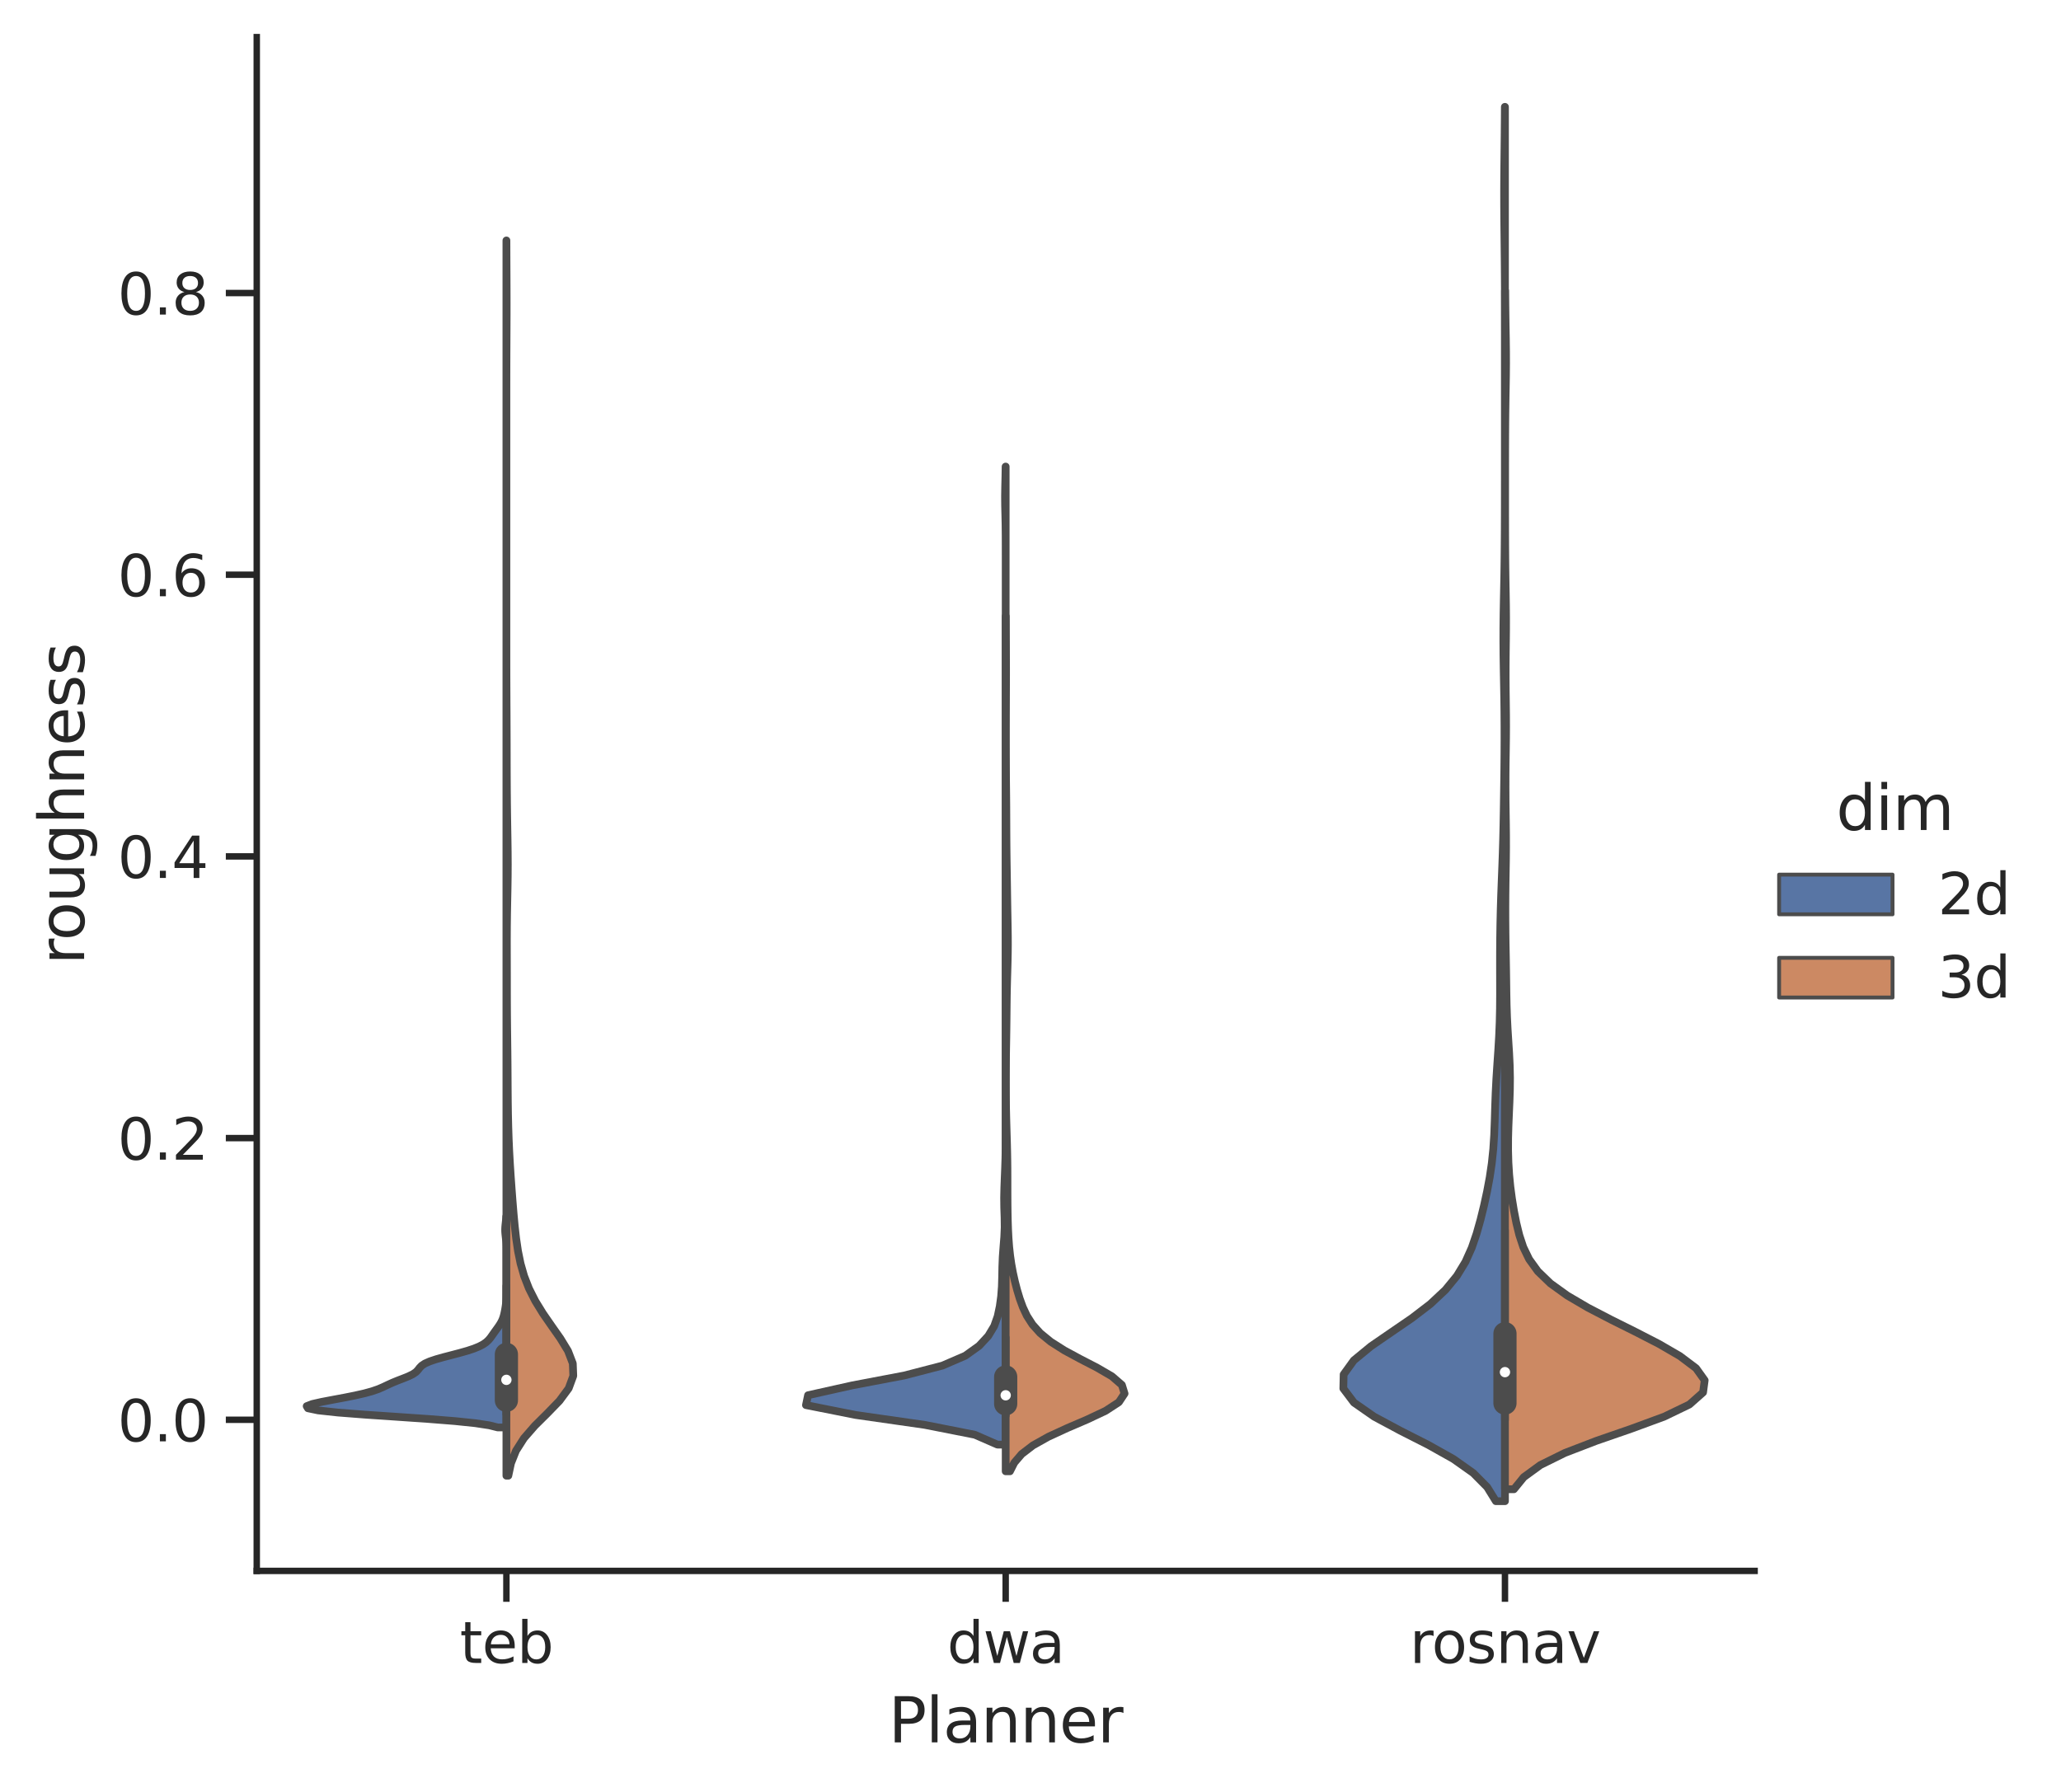<?xml version="1.0" encoding="utf-8" standalone="no"?>
<!DOCTYPE svg PUBLIC "-//W3C//DTD SVG 1.1//EN"
  "http://www.w3.org/Graphics/SVG/1.1/DTD/svg11.dtd">
<svg xmlns:xlink="http://www.w3.org/1999/xlink" width="399.81pt" height="347.74pt" viewBox="0 0 399.81 347.74" xmlns="http://www.w3.org/2000/svg" version="1.1">
 <defs>
  <style type="text/css">*{stroke-linejoin: round; stroke-linecap: butt}</style>
 </defs>
 <g id="figure_1">
  <g id="patch_1">
   <path d="M -0 347.74 
L 399.81 347.74 
L 399.81 0 
L -0 0 
z
" style="fill: #ffffff"/>
  </g>
  <g id="axes_1">
   <g id="patch_2">
    <path d="M 49.807 304.78 
L 340.374 304.78 
L 340.374 7.2 
L 49.807 7.2 
z
" style="fill: #ffffff"/>
   </g>
   <g id="matplotlib.axis_1">
    <g id="xtick_1">
     <g id="line2d_1">
      <defs>
       <path id="m02bd6a110f" d="M 0 0 
L 0 6 
" style="stroke: #262626; stroke-width: 1.25"/>
      </defs>
      <g>
       <use xlink:href="#m02bd6a110f" x="98.235" y="304.78" style="fill: #262626; stroke: #262626; stroke-width: 1.25"/>
      </g>
     </g>
     <g id="text_1">
      <!-- teb -->
      <g style="fill: #262626" transform="translate(89.203 322.638)scale(0.11 -0.11)">
       <defs>
        <path id="DejaVuSans-74" d="M 1172 4494 
L 1172 3500 
L 2356 3500 
L 2356 3053 
L 1172 3053 
L 1172 1153 
Q 1172 725 1289 603 
Q 1406 481 1766 481 
L 2356 481 
L 2356 0 
L 1766 0 
Q 1100 0 847 248 
Q 594 497 594 1153 
L 594 3053 
L 172 3053 
L 172 3500 
L 594 3500 
L 594 4494 
L 1172 4494 
z
" transform="scale(0.016)"/>
        <path id="DejaVuSans-65" d="M 3597 1894 
L 3597 1613 
L 953 1613 
Q 991 1019 1311 708 
Q 1631 397 2203 397 
Q 2534 397 2845 478 
Q 3156 559 3463 722 
L 3463 178 
Q 3153 47 2828 -22 
Q 2503 -91 2169 -91 
Q 1331 -91 842 396 
Q 353 884 353 1716 
Q 353 2575 817 3079 
Q 1281 3584 2069 3584 
Q 2775 3584 3186 3129 
Q 3597 2675 3597 1894 
z
M 3022 2063 
Q 3016 2534 2758 2815 
Q 2500 3097 2075 3097 
Q 1594 3097 1305 2825 
Q 1016 2553 972 2059 
L 3022 2063 
z
" transform="scale(0.016)"/>
        <path id="DejaVuSans-62" d="M 3116 1747 
Q 3116 2381 2855 2742 
Q 2594 3103 2138 3103 
Q 1681 3103 1420 2742 
Q 1159 2381 1159 1747 
Q 1159 1113 1420 752 
Q 1681 391 2138 391 
Q 2594 391 2855 752 
Q 3116 1113 3116 1747 
z
M 1159 2969 
Q 1341 3281 1617 3432 
Q 1894 3584 2278 3584 
Q 2916 3584 3314 3078 
Q 3713 2572 3713 1747 
Q 3713 922 3314 415 
Q 2916 -91 2278 -91 
Q 1894 -91 1617 61 
Q 1341 213 1159 525 
L 1159 0 
L 581 0 
L 581 4863 
L 1159 4863 
L 1159 2969 
z
" transform="scale(0.016)"/>
       </defs>
       <use xlink:href="#DejaVuSans-74"/>
       <use xlink:href="#DejaVuSans-65" x="39.209"/>
       <use xlink:href="#DejaVuSans-62" x="100.732"/>
      </g>
     </g>
    </g>
    <g id="xtick_2">
     <g id="line2d_2">
      <g>
       <use xlink:href="#m02bd6a110f" x="195.091" y="304.78" style="fill: #262626; stroke: #262626; stroke-width: 1.25"/>
      </g>
     </g>
     <g id="text_2">
      <!-- dwa -->
      <g style="fill: #262626" transform="translate(183.731 322.638)scale(0.11 -0.11)">
       <defs>
        <path id="DejaVuSans-64" d="M 2906 2969 
L 2906 4863 
L 3481 4863 
L 3481 0 
L 2906 0 
L 2906 525 
Q 2725 213 2448 61 
Q 2172 -91 1784 -91 
Q 1150 -91 751 415 
Q 353 922 353 1747 
Q 353 2572 751 3078 
Q 1150 3584 1784 3584 
Q 2172 3584 2448 3432 
Q 2725 3281 2906 2969 
z
M 947 1747 
Q 947 1113 1208 752 
Q 1469 391 1925 391 
Q 2381 391 2643 752 
Q 2906 1113 2906 1747 
Q 2906 2381 2643 2742 
Q 2381 3103 1925 3103 
Q 1469 3103 1208 2742 
Q 947 2381 947 1747 
z
" transform="scale(0.016)"/>
        <path id="DejaVuSans-77" d="M 269 3500 
L 844 3500 
L 1563 769 
L 2278 3500 
L 2956 3500 
L 3675 769 
L 4391 3500 
L 4966 3500 
L 4050 0 
L 3372 0 
L 2619 2869 
L 1863 0 
L 1184 0 
L 269 3500 
z
" transform="scale(0.016)"/>
        <path id="DejaVuSans-61" d="M 2194 1759 
Q 1497 1759 1228 1600 
Q 959 1441 959 1056 
Q 959 750 1161 570 
Q 1363 391 1709 391 
Q 2188 391 2477 730 
Q 2766 1069 2766 1631 
L 2766 1759 
L 2194 1759 
z
M 3341 1997 
L 3341 0 
L 2766 0 
L 2766 531 
Q 2569 213 2275 61 
Q 1981 -91 1556 -91 
Q 1019 -91 701 211 
Q 384 513 384 1019 
Q 384 1609 779 1909 
Q 1175 2209 1959 2209 
L 2766 2209 
L 2766 2266 
Q 2766 2663 2505 2880 
Q 2244 3097 1772 3097 
Q 1472 3097 1187 3025 
Q 903 2953 641 2809 
L 641 3341 
Q 956 3463 1253 3523 
Q 1550 3584 1831 3584 
Q 2591 3584 2966 3190 
Q 3341 2797 3341 1997 
z
" transform="scale(0.016)"/>
       </defs>
       <use xlink:href="#DejaVuSans-64"/>
       <use xlink:href="#DejaVuSans-77" x="63.477"/>
       <use xlink:href="#DejaVuSans-61" x="145.264"/>
      </g>
     </g>
    </g>
    <g id="xtick_3">
     <g id="line2d_3">
      <g>
       <use xlink:href="#m02bd6a110f" x="291.946" y="304.78" style="fill: #262626; stroke: #262626; stroke-width: 1.25"/>
      </g>
     </g>
     <g id="text_3">
      <!-- rosnav -->
      <g style="fill: #262626" transform="translate(273.467 322.638)scale(0.11 -0.11)">
       <defs>
        <path id="DejaVuSans-72" d="M 2631 2963 
Q 2534 3019 2420 3045 
Q 2306 3072 2169 3072 
Q 1681 3072 1420 2755 
Q 1159 2438 1159 1844 
L 1159 0 
L 581 0 
L 581 3500 
L 1159 3500 
L 1159 2956 
Q 1341 3275 1631 3429 
Q 1922 3584 2338 3584 
Q 2397 3584 2469 3576 
Q 2541 3569 2628 3553 
L 2631 2963 
z
" transform="scale(0.016)"/>
        <path id="DejaVuSans-6f" d="M 1959 3097 
Q 1497 3097 1228 2736 
Q 959 2375 959 1747 
Q 959 1119 1226 758 
Q 1494 397 1959 397 
Q 2419 397 2687 759 
Q 2956 1122 2956 1747 
Q 2956 2369 2687 2733 
Q 2419 3097 1959 3097 
z
M 1959 3584 
Q 2709 3584 3137 3096 
Q 3566 2609 3566 1747 
Q 3566 888 3137 398 
Q 2709 -91 1959 -91 
Q 1206 -91 779 398 
Q 353 888 353 1747 
Q 353 2609 779 3096 
Q 1206 3584 1959 3584 
z
" transform="scale(0.016)"/>
        <path id="DejaVuSans-73" d="M 2834 3397 
L 2834 2853 
Q 2591 2978 2328 3040 
Q 2066 3103 1784 3103 
Q 1356 3103 1142 2972 
Q 928 2841 928 2578 
Q 928 2378 1081 2264 
Q 1234 2150 1697 2047 
L 1894 2003 
Q 2506 1872 2764 1633 
Q 3022 1394 3022 966 
Q 3022 478 2636 193 
Q 2250 -91 1575 -91 
Q 1294 -91 989 -36 
Q 684 19 347 128 
L 347 722 
Q 666 556 975 473 
Q 1284 391 1588 391 
Q 1994 391 2212 530 
Q 2431 669 2431 922 
Q 2431 1156 2273 1281 
Q 2116 1406 1581 1522 
L 1381 1569 
Q 847 1681 609 1914 
Q 372 2147 372 2553 
Q 372 3047 722 3315 
Q 1072 3584 1716 3584 
Q 2034 3584 2315 3537 
Q 2597 3491 2834 3397 
z
" transform="scale(0.016)"/>
        <path id="DejaVuSans-6e" d="M 3513 2113 
L 3513 0 
L 2938 0 
L 2938 2094 
Q 2938 2591 2744 2837 
Q 2550 3084 2163 3084 
Q 1697 3084 1428 2787 
Q 1159 2491 1159 1978 
L 1159 0 
L 581 0 
L 581 3500 
L 1159 3500 
L 1159 2956 
Q 1366 3272 1645 3428 
Q 1925 3584 2291 3584 
Q 2894 3584 3203 3211 
Q 3513 2838 3513 2113 
z
" transform="scale(0.016)"/>
        <path id="DejaVuSans-76" d="M 191 3500 
L 800 3500 
L 1894 563 
L 2988 3500 
L 3597 3500 
L 2284 0 
L 1503 0 
L 191 3500 
z
" transform="scale(0.016)"/>
       </defs>
       <use xlink:href="#DejaVuSans-72"/>
       <use xlink:href="#DejaVuSans-6f" x="38.863"/>
       <use xlink:href="#DejaVuSans-73" x="100.045"/>
       <use xlink:href="#DejaVuSans-6e" x="152.145"/>
       <use xlink:href="#DejaVuSans-61" x="215.523"/>
       <use xlink:href="#DejaVuSans-76" x="276.803"/>
      </g>
     </g>
    </g>
    <g id="text_4">
     <!-- Planner -->
     <g style="fill: #262626" transform="translate(172.366 338.044)scale(0.12 -0.12)">
      <defs>
       <path id="DejaVuSans-50" d="M 1259 4147 
L 1259 2394 
L 2053 2394 
Q 2494 2394 2734 2622 
Q 2975 2850 2975 3272 
Q 2975 3691 2734 3919 
Q 2494 4147 2053 4147 
L 1259 4147 
z
M 628 4666 
L 2053 4666 
Q 2838 4666 3239 4311 
Q 3641 3956 3641 3272 
Q 3641 2581 3239 2228 
Q 2838 1875 2053 1875 
L 1259 1875 
L 1259 0 
L 628 0 
L 628 4666 
z
" transform="scale(0.016)"/>
       <path id="DejaVuSans-6c" d="M 603 4863 
L 1178 4863 
L 1178 0 
L 603 0 
L 603 4863 
z
" transform="scale(0.016)"/>
      </defs>
      <use xlink:href="#DejaVuSans-50"/>
      <use xlink:href="#DejaVuSans-6c" x="60.303"/>
      <use xlink:href="#DejaVuSans-61" x="88.086"/>
      <use xlink:href="#DejaVuSans-6e" x="149.365"/>
      <use xlink:href="#DejaVuSans-6e" x="212.744"/>
      <use xlink:href="#DejaVuSans-65" x="276.123"/>
      <use xlink:href="#DejaVuSans-72" x="337.646"/>
     </g>
    </g>
   </g>
   <g id="matplotlib.axis_2">
    <g id="ytick_1">
     <g id="line2d_4">
      <defs>
       <path id="m6c1c19ebf0" d="M 0 0 
L -6 0 
" style="stroke: #262626; stroke-width: 1.25"/>
      </defs>
      <g>
       <use xlink:href="#m6c1c19ebf0" x="49.807" y="275.462" style="fill: #262626; stroke: #262626; stroke-width: 1.25"/>
      </g>
     </g>
     <g id="text_5">
      <!-- 0.0 -->
      <g style="fill: #262626" transform="translate(22.814 279.641)scale(0.11 -0.11)">
       <defs>
        <path id="DejaVuSans-30" d="M 2034 4250 
Q 1547 4250 1301 3770 
Q 1056 3291 1056 2328 
Q 1056 1369 1301 889 
Q 1547 409 2034 409 
Q 2525 409 2770 889 
Q 3016 1369 3016 2328 
Q 3016 3291 2770 3770 
Q 2525 4250 2034 4250 
z
M 2034 4750 
Q 2819 4750 3233 4129 
Q 3647 3509 3647 2328 
Q 3647 1150 3233 529 
Q 2819 -91 2034 -91 
Q 1250 -91 836 529 
Q 422 1150 422 2328 
Q 422 3509 836 4129 
Q 1250 4750 2034 4750 
z
" transform="scale(0.016)"/>
        <path id="DejaVuSans-2e" d="M 684 794 
L 1344 794 
L 1344 0 
L 684 0 
L 684 794 
z
" transform="scale(0.016)"/>
       </defs>
       <use xlink:href="#DejaVuSans-30"/>
       <use xlink:href="#DejaVuSans-2e" x="63.623"/>
       <use xlink:href="#DejaVuSans-30" x="95.41"/>
      </g>
     </g>
    </g>
    <g id="ytick_2">
     <g id="line2d_5">
      <g>
       <use xlink:href="#m6c1c19ebf0" x="49.807" y="220.809" style="fill: #262626; stroke: #262626; stroke-width: 1.25"/>
      </g>
     </g>
     <g id="text_6">
      <!-- 0.2 -->
      <g style="fill: #262626" transform="translate(22.814 224.988)scale(0.11 -0.11)">
       <defs>
        <path id="DejaVuSans-32" d="M 1228 531 
L 3431 531 
L 3431 0 
L 469 0 
L 469 531 
Q 828 903 1448 1529 
Q 2069 2156 2228 2338 
Q 2531 2678 2651 2914 
Q 2772 3150 2772 3378 
Q 2772 3750 2511 3984 
Q 2250 4219 1831 4219 
Q 1534 4219 1204 4116 
Q 875 4013 500 3803 
L 500 4441 
Q 881 4594 1212 4672 
Q 1544 4750 1819 4750 
Q 2544 4750 2975 4387 
Q 3406 4025 3406 3419 
Q 3406 3131 3298 2873 
Q 3191 2616 2906 2266 
Q 2828 2175 2409 1742 
Q 1991 1309 1228 531 
z
" transform="scale(0.016)"/>
       </defs>
       <use xlink:href="#DejaVuSans-30"/>
       <use xlink:href="#DejaVuSans-2e" x="63.623"/>
       <use xlink:href="#DejaVuSans-32" x="95.41"/>
      </g>
     </g>
    </g>
    <g id="ytick_3">
     <g id="line2d_6">
      <g>
       <use xlink:href="#m6c1c19ebf0" x="49.807" y="166.157" style="fill: #262626; stroke: #262626; stroke-width: 1.25"/>
      </g>
     </g>
     <g id="text_7">
      <!-- 0.4 -->
      <g style="fill: #262626" transform="translate(22.814 170.336)scale(0.11 -0.11)">
       <defs>
        <path id="DejaVuSans-34" d="M 2419 4116 
L 825 1625 
L 2419 1625 
L 2419 4116 
z
M 2253 4666 
L 3047 4666 
L 3047 1625 
L 3713 1625 
L 3713 1100 
L 3047 1100 
L 3047 0 
L 2419 0 
L 2419 1100 
L 313 1100 
L 313 1709 
L 2253 4666 
z
" transform="scale(0.016)"/>
       </defs>
       <use xlink:href="#DejaVuSans-30"/>
       <use xlink:href="#DejaVuSans-2e" x="63.623"/>
       <use xlink:href="#DejaVuSans-34" x="95.41"/>
      </g>
     </g>
    </g>
    <g id="ytick_4">
     <g id="line2d_7">
      <g>
       <use xlink:href="#m6c1c19ebf0" x="49.807" y="111.504" style="fill: #262626; stroke: #262626; stroke-width: 1.25"/>
      </g>
     </g>
     <g id="text_8">
      <!-- 0.6 -->
      <g style="fill: #262626" transform="translate(22.814 115.683)scale(0.11 -0.11)">
       <defs>
        <path id="DejaVuSans-36" d="M 2113 2584 
Q 1688 2584 1439 2293 
Q 1191 2003 1191 1497 
Q 1191 994 1439 701 
Q 1688 409 2113 409 
Q 2538 409 2786 701 
Q 3034 994 3034 1497 
Q 3034 2003 2786 2293 
Q 2538 2584 2113 2584 
z
M 3366 4563 
L 3366 3988 
Q 3128 4100 2886 4159 
Q 2644 4219 2406 4219 
Q 1781 4219 1451 3797 
Q 1122 3375 1075 2522 
Q 1259 2794 1537 2939 
Q 1816 3084 2150 3084 
Q 2853 3084 3261 2657 
Q 3669 2231 3669 1497 
Q 3669 778 3244 343 
Q 2819 -91 2113 -91 
Q 1303 -91 875 529 
Q 447 1150 447 2328 
Q 447 3434 972 4092 
Q 1497 4750 2381 4750 
Q 2619 4750 2861 4703 
Q 3103 4656 3366 4563 
z
" transform="scale(0.016)"/>
       </defs>
       <use xlink:href="#DejaVuSans-30"/>
       <use xlink:href="#DejaVuSans-2e" x="63.623"/>
       <use xlink:href="#DejaVuSans-36" x="95.41"/>
      </g>
     </g>
    </g>
    <g id="ytick_5">
     <g id="line2d_8">
      <g>
       <use xlink:href="#m6c1c19ebf0" x="49.807" y="56.852" style="fill: #262626; stroke: #262626; stroke-width: 1.25"/>
      </g>
     </g>
     <g id="text_9">
      <!-- 0.8 -->
      <g style="fill: #262626" transform="translate(22.814 61.031)scale(0.11 -0.11)">
       <defs>
        <path id="DejaVuSans-38" d="M 2034 2216 
Q 1584 2216 1326 1975 
Q 1069 1734 1069 1313 
Q 1069 891 1326 650 
Q 1584 409 2034 409 
Q 2484 409 2743 651 
Q 3003 894 3003 1313 
Q 3003 1734 2745 1975 
Q 2488 2216 2034 2216 
z
M 1403 2484 
Q 997 2584 770 2862 
Q 544 3141 544 3541 
Q 544 4100 942 4425 
Q 1341 4750 2034 4750 
Q 2731 4750 3128 4425 
Q 3525 4100 3525 3541 
Q 3525 3141 3298 2862 
Q 3072 2584 2669 2484 
Q 3125 2378 3379 2068 
Q 3634 1759 3634 1313 
Q 3634 634 3220 271 
Q 2806 -91 2034 -91 
Q 1263 -91 848 271 
Q 434 634 434 1313 
Q 434 1759 690 2068 
Q 947 2378 1403 2484 
z
M 1172 3481 
Q 1172 3119 1398 2916 
Q 1625 2713 2034 2713 
Q 2441 2713 2670 2916 
Q 2900 3119 2900 3481 
Q 2900 3844 2670 4047 
Q 2441 4250 2034 4250 
Q 1625 4250 1398 4047 
Q 1172 3844 1172 3481 
z
" transform="scale(0.016)"/>
       </defs>
       <use xlink:href="#DejaVuSans-30"/>
       <use xlink:href="#DejaVuSans-2e" x="63.623"/>
       <use xlink:href="#DejaVuSans-38" x="95.41"/>
      </g>
     </g>
    </g>
    <g id="text_10">
     <!-- roughness -->
     <g style="fill: #262626" transform="translate(16.318 187.153)rotate(-90)scale(0.12 -0.12)">
      <defs>
       <path id="DejaVuSans-75" d="M 544 1381 
L 544 3500 
L 1119 3500 
L 1119 1403 
Q 1119 906 1312 657 
Q 1506 409 1894 409 
Q 2359 409 2629 706 
Q 2900 1003 2900 1516 
L 2900 3500 
L 3475 3500 
L 3475 0 
L 2900 0 
L 2900 538 
Q 2691 219 2414 64 
Q 2138 -91 1772 -91 
Q 1169 -91 856 284 
Q 544 659 544 1381 
z
M 1991 3584 
L 1991 3584 
z
" transform="scale(0.016)"/>
       <path id="DejaVuSans-67" d="M 2906 1791 
Q 2906 2416 2648 2759 
Q 2391 3103 1925 3103 
Q 1463 3103 1205 2759 
Q 947 2416 947 1791 
Q 947 1169 1205 825 
Q 1463 481 1925 481 
Q 2391 481 2648 825 
Q 2906 1169 2906 1791 
z
M 3481 434 
Q 3481 -459 3084 -895 
Q 2688 -1331 1869 -1331 
Q 1566 -1331 1297 -1286 
Q 1028 -1241 775 -1147 
L 775 -588 
Q 1028 -725 1275 -790 
Q 1522 -856 1778 -856 
Q 2344 -856 2625 -561 
Q 2906 -266 2906 331 
L 2906 616 
Q 2728 306 2450 153 
Q 2172 0 1784 0 
Q 1141 0 747 490 
Q 353 981 353 1791 
Q 353 2603 747 3093 
Q 1141 3584 1784 3584 
Q 2172 3584 2450 3431 
Q 2728 3278 2906 2969 
L 2906 3500 
L 3481 3500 
L 3481 434 
z
" transform="scale(0.016)"/>
       <path id="DejaVuSans-68" d="M 3513 2113 
L 3513 0 
L 2938 0 
L 2938 2094 
Q 2938 2591 2744 2837 
Q 2550 3084 2163 3084 
Q 1697 3084 1428 2787 
Q 1159 2491 1159 1978 
L 1159 0 
L 581 0 
L 581 4863 
L 1159 4863 
L 1159 2956 
Q 1366 3272 1645 3428 
Q 1925 3584 2291 3584 
Q 2894 3584 3203 3211 
Q 3513 2838 3513 2113 
z
" transform="scale(0.016)"/>
      </defs>
      <use xlink:href="#DejaVuSans-72"/>
      <use xlink:href="#DejaVuSans-6f" x="38.863"/>
      <use xlink:href="#DejaVuSans-75" x="100.045"/>
      <use xlink:href="#DejaVuSans-67" x="163.424"/>
      <use xlink:href="#DejaVuSans-68" x="226.9"/>
      <use xlink:href="#DejaVuSans-6e" x="290.279"/>
      <use xlink:href="#DejaVuSans-65" x="353.658"/>
      <use xlink:href="#DejaVuSans-73" x="415.182"/>
      <use xlink:href="#DejaVuSans-73" x="467.281"/>
     </g>
    </g>
   </g>
   <g id="patch_3">
    <path d="M 98.235 275.462 
L 98.235 275.462 
L 98.235 275.462 
L 98.235 275.462 
z
" clip-path="url(#p796b20736b)" style="fill: #5875a4; stroke: #4c4c4c; stroke-width: 0.75; stroke-linejoin: miter"/>
   </g>
   <g id="PolyCollection_1">
    <defs>
     <path id="m84fe6c33bb" d="M 98.235 -70.794 
L 96.571 -70.794 
L 94.914 -71.207 
L 92.194 -71.621 
L 88.204 -72.034 
L 82.991 -72.447 
L 76.961 -72.861 
L 70.849 -73.274 
L 65.526 -73.687 
L 61.712 -74.101 
L 59.738 -74.514 
L 59.493 -74.928 
L 60.551 -75.341 
L 62.389 -75.754 
L 64.566 -76.168 
L 66.784 -76.581 
L 68.861 -76.994 
L 70.684 -77.408 
L 72.19 -77.821 
L 73.383 -78.234 
L 74.345 -78.648 
L 75.214 -79.061 
L 76.122 -79.475 
L 77.133 -79.888 
L 78.21 -80.301 
L 79.237 -80.715 
L 80.087 -81.128 
L 80.692 -81.541 
L 81.089 -81.955 
L 81.404 -82.368 
L 81.803 -82.781 
L 82.427 -83.195 
L 83.356 -83.608 
L 84.588 -84.022 
L 86.054 -84.435 
L 87.64 -84.848 
L 89.217 -85.262 
L 90.671 -85.675 
L 91.923 -86.088 
L 92.94 -86.502 
L 93.728 -86.915 
L 94.321 -87.328 
L 94.767 -87.742 
L 95.117 -88.155 
L 95.418 -88.569 
L 95.706 -88.982 
L 95.999 -89.395 
L 96.3 -89.809 
L 96.598 -90.222 
L 96.88 -90.635 
L 97.135 -91.049 
L 97.353 -91.462 
L 97.531 -91.875 
L 97.671 -92.289 
L 97.783 -92.702 
L 97.875 -93.116 
L 97.956 -93.529 
L 98.029 -93.942 
L 98.093 -94.356 
L 98.144 -94.769 
L 98.182 -95.182 
L 98.207 -95.596 
L 98.221 -96.009 
L 98.229 -96.422 
L 98.233 -96.836 
L 98.234 -97.249 
L 98.235 -97.663 
L 98.235 -98.076 
L 98.235 -98.489 
L 98.235 -98.903 
L 98.235 -99.316 
L 98.235 -99.729 
L 98.235 -100.143 
L 98.235 -100.556 
L 98.235 -100.969 
L 98.235 -101.383 
L 98.235 -101.796 
L 98.235 -102.21 
L 98.235 -102.623 
L 98.235 -103.036 
L 98.235 -103.45 
L 98.235 -103.863 
L 98.235 -104.276 
L 98.234 -104.69 
L 98.233 -105.103 
L 98.23 -105.516 
L 98.224 -105.93 
L 98.212 -106.343 
L 98.191 -106.757 
L 98.159 -107.17 
L 98.117 -107.583 
L 98.07 -107.997 
L 98.027 -108.41 
L 97.998 -108.823 
L 97.992 -109.237 
L 98.01 -109.65 
L 98.047 -110.063 
L 98.093 -110.477 
L 98.138 -110.89 
L 98.175 -111.304 
L 98.202 -111.717 
L 98.235 -111.717 
L 98.235 -111.717 
L 98.235 -111.304 
L 98.235 -110.89 
L 98.235 -110.477 
L 98.235 -110.063 
L 98.235 -109.65 
L 98.235 -109.237 
L 98.235 -108.823 
L 98.235 -108.41 
L 98.235 -107.997 
L 98.235 -107.583 
L 98.235 -107.17 
L 98.235 -106.757 
L 98.235 -106.343 
L 98.235 -105.93 
L 98.235 -105.516 
L 98.235 -105.103 
L 98.235 -104.69 
L 98.235 -104.276 
L 98.235 -103.863 
L 98.235 -103.45 
L 98.235 -103.036 
L 98.235 -102.623 
L 98.235 -102.21 
L 98.235 -101.796 
L 98.235 -101.383 
L 98.235 -100.969 
L 98.235 -100.556 
L 98.235 -100.143 
L 98.235 -99.729 
L 98.235 -99.316 
L 98.235 -98.903 
L 98.235 -98.489 
L 98.235 -98.076 
L 98.235 -97.663 
L 98.235 -97.249 
L 98.235 -96.836 
L 98.235 -96.422 
L 98.235 -96.009 
L 98.235 -95.596 
L 98.235 -95.182 
L 98.235 -94.769 
L 98.235 -94.356 
L 98.235 -93.942 
L 98.235 -93.529 
L 98.235 -93.116 
L 98.235 -92.702 
L 98.235 -92.289 
L 98.235 -91.875 
L 98.235 -91.462 
L 98.235 -91.049 
L 98.235 -90.635 
L 98.235 -90.222 
L 98.235 -89.809 
L 98.235 -89.395 
L 98.235 -88.982 
L 98.235 -88.569 
L 98.235 -88.155 
L 98.235 -87.742 
L 98.235 -87.328 
L 98.235 -86.915 
L 98.235 -86.502 
L 98.235 -86.088 
L 98.235 -85.675 
L 98.235 -85.262 
L 98.235 -84.848 
L 98.235 -84.435 
L 98.235 -84.022 
L 98.235 -83.608 
L 98.235 -83.195 
L 98.235 -82.781 
L 98.235 -82.368 
L 98.235 -81.955 
L 98.235 -81.541 
L 98.235 -81.128 
L 98.235 -80.715 
L 98.235 -80.301 
L 98.235 -79.888 
L 98.235 -79.475 
L 98.235 -79.061 
L 98.235 -78.648 
L 98.235 -78.234 
L 98.235 -77.821 
L 98.235 -77.408 
L 98.235 -76.994 
L 98.235 -76.581 
L 98.235 -76.168 
L 98.235 -75.754 
L 98.235 -75.341 
L 98.235 -74.928 
L 98.235 -74.514 
L 98.235 -74.101 
L 98.235 -73.687 
L 98.235 -73.274 
L 98.235 -72.861 
L 98.235 -72.447 
L 98.235 -72.034 
L 98.235 -71.621 
L 98.235 -71.207 
L 98.235 -70.794 
z
" style="stroke: #4c4c4c; stroke-width: 1.5"/>
    </defs>
    <g clip-path="url(#p796b20736b)">
     <use xlink:href="#m84fe6c33bb" x="0" y="347.74" style="fill: #5875a4; stroke: #4c4c4c; stroke-width: 1.5"/>
    </g>
   </g>
   <g id="patch_4">
    <path d="M 98.235 275.462 
L 98.235 275.462 
L 98.235 275.462 
L 98.235 275.462 
z
" clip-path="url(#p796b20736b)" style="fill: #cc8963; stroke: #4c4c4c; stroke-width: 0.75; stroke-linejoin: miter"/>
   </g>
   <g id="PolyCollection_2">
    <defs>
     <path id="m43be171527" d="M 98.612 -61.432 
L 98.235 -61.432 
L 98.235 -63.853 
L 98.235 -66.274 
L 98.235 -68.695 
L 98.235 -71.116 
L 98.235 -73.536 
L 98.235 -75.957 
L 98.235 -78.378 
L 98.235 -80.799 
L 98.235 -83.219 
L 98.235 -85.64 
L 98.235 -88.061 
L 98.235 -90.482 
L 98.235 -92.903 
L 98.235 -95.323 
L 98.235 -97.744 
L 98.235 -100.165 
L 98.235 -102.586 
L 98.235 -105.007 
L 98.235 -107.427 
L 98.235 -109.848 
L 98.235 -112.269 
L 98.235 -114.69 
L 98.235 -117.11 
L 98.235 -119.531 
L 98.235 -121.952 
L 98.235 -124.373 
L 98.235 -126.794 
L 98.235 -129.214 
L 98.235 -131.635 
L 98.235 -134.056 
L 98.235 -136.477 
L 98.235 -138.898 
L 98.235 -141.318 
L 98.235 -143.739 
L 98.235 -146.16 
L 98.235 -148.581 
L 98.235 -151.001 
L 98.235 -153.422 
L 98.235 -155.843 
L 98.235 -158.264 
L 98.235 -160.685 
L 98.235 -163.105 
L 98.235 -165.526 
L 98.235 -167.947 
L 98.235 -170.368 
L 98.235 -172.788 
L 98.235 -175.209 
L 98.235 -177.63 
L 98.235 -180.051 
L 98.235 -182.472 
L 98.235 -184.892 
L 98.235 -187.313 
L 98.235 -189.734 
L 98.235 -192.155 
L 98.235 -194.576 
L 98.235 -196.996 
L 98.235 -199.417 
L 98.235 -201.838 
L 98.235 -204.259 
L 98.235 -206.679 
L 98.235 -209.1 
L 98.235 -211.521 
L 98.235 -213.942 
L 98.235 -216.363 
L 98.235 -218.783 
L 98.235 -221.204 
L 98.235 -223.625 
L 98.235 -226.046 
L 98.235 -228.467 
L 98.235 -230.887 
L 98.235 -233.308 
L 98.235 -235.729 
L 98.235 -238.15 
L 98.235 -240.57 
L 98.235 -242.991 
L 98.235 -245.412 
L 98.235 -247.833 
L 98.235 -250.254 
L 98.235 -252.674 
L 98.235 -255.095 
L 98.235 -257.516 
L 98.235 -259.937 
L 98.235 -262.357 
L 98.235 -264.778 
L 98.235 -267.199 
L 98.235 -269.62 
L 98.235 -272.041 
L 98.235 -274.461 
L 98.235 -276.882 
L 98.235 -279.303 
L 98.235 -281.724 
L 98.235 -284.145 
L 98.235 -286.565 
L 98.235 -288.986 
L 98.235 -291.407 
L 98.235 -293.828 
L 98.235 -296.248 
L 98.235 -298.669 
L 98.235 -301.09 
L 98.242 -301.09 
L 98.242 -301.09 
L 98.249 -298.669 
L 98.259 -296.248 
L 98.271 -293.828 
L 98.281 -291.407 
L 98.286 -288.986 
L 98.283 -286.565 
L 98.274 -284.145 
L 98.262 -281.724 
L 98.251 -279.303 
L 98.243 -276.882 
L 98.239 -274.461 
L 98.236 -272.041 
L 98.235 -269.62 
L 98.235 -267.199 
L 98.235 -264.778 
L 98.235 -262.357 
L 98.235 -259.937 
L 98.235 -257.516 
L 98.235 -255.095 
L 98.235 -252.674 
L 98.235 -250.254 
L 98.235 -247.833 
L 98.235 -245.412 
L 98.235 -242.991 
L 98.235 -240.57 
L 98.235 -238.15 
L 98.235 -235.729 
L 98.235 -233.308 
L 98.235 -230.887 
L 98.235 -228.467 
L 98.235 -226.046 
L 98.236 -223.625 
L 98.237 -221.204 
L 98.239 -218.783 
L 98.244 -216.363 
L 98.253 -213.942 
L 98.264 -211.521 
L 98.278 -209.1 
L 98.289 -206.679 
L 98.298 -204.259 
L 98.303 -201.838 
L 98.308 -199.417 
L 98.317 -196.996 
L 98.331 -194.576 
L 98.352 -192.155 
L 98.382 -189.734 
L 98.42 -187.313 
L 98.461 -184.892 
L 98.493 -182.472 
L 98.507 -180.051 
L 98.494 -177.63 
L 98.458 -175.209 
L 98.41 -172.788 
L 98.366 -170.368 
L 98.337 -167.947 
L 98.326 -165.526 
L 98.328 -163.105 
L 98.335 -160.685 
L 98.34 -158.264 
L 98.342 -155.843 
L 98.346 -153.422 
L 98.359 -151.001 
L 98.381 -148.581 
L 98.411 -146.16 
L 98.44 -143.739 
L 98.463 -141.318 
L 98.479 -138.898 
L 98.493 -136.477 
L 98.513 -134.056 
L 98.547 -131.635 
L 98.601 -129.214 
L 98.68 -126.794 
L 98.787 -124.373 
L 98.922 -121.952 
L 99.079 -119.531 
L 99.251 -117.11 
L 99.434 -114.69 
L 99.632 -112.269 
L 99.857 -109.848 
L 100.131 -107.427 
L 100.49 -105.007 
L 100.984 -102.586 
L 101.676 -100.165 
L 102.62 -97.744 
L 103.844 -95.323 
L 105.332 -92.903 
L 107.007 -90.482 
L 108.709 -88.061 
L 110.184 -85.64 
L 111.116 -83.219 
L 111.21 -80.799 
L 110.317 -78.378 
L 108.528 -75.957 
L 106.18 -73.536 
L 103.742 -71.116 
L 101.636 -68.695 
L 100.094 -66.274 
L 99.129 -63.853 
L 98.612 -61.432 
z
" style="stroke: #4c4c4c; stroke-width: 1.5"/>
    </defs>
    <g clip-path="url(#p796b20736b)">
     <use xlink:href="#m43be171527" x="0" y="347.74" style="fill: #cc8963; stroke: #4c4c4c; stroke-width: 1.5"/>
    </g>
   </g>
   <g id="PolyCollection_3">
    <defs>
     <path id="m178acfe7dc" d="M 195.091 -67.46 
L 193.499 -67.46 
L 189.104 -69.377 
L 179.388 -71.294 
L 166.011 -73.21 
L 156.348 -75.127 
L 156.749 -77.044 
L 165.343 -78.961 
L 175.429 -80.877 
L 182.821 -82.794 
L 187.261 -84.711 
L 189.938 -86.628 
L 191.711 -88.544 
L 192.863 -90.461 
L 193.539 -92.378 
L 193.943 -94.295 
L 194.205 -96.211 
L 194.349 -98.128 
L 194.406 -100.045 
L 194.441 -101.962 
L 194.516 -103.878 
L 194.657 -105.795 
L 194.812 -107.712 
L 194.894 -109.629 
L 194.871 -111.545 
L 194.806 -113.462 
L 194.785 -115.379 
L 194.827 -117.296 
L 194.9 -119.212 
L 194.978 -121.129 
L 195.04 -123.046 
L 195.075 -124.963 
L 195.087 -126.879 
L 195.09 -128.796 
L 195.091 -130.713 
L 195.091 -132.63 
L 195.091 -134.546 
L 195.091 -136.463 
L 195.091 -138.38 
L 195.091 -140.297 
L 195.091 -142.213 
L 195.091 -144.13 
L 195.091 -146.047 
L 195.091 -147.964 
L 195.091 -149.88 
L 195.091 -151.797 
L 195.091 -153.714 
L 195.091 -155.631 
L 195.091 -157.547 
L 195.091 -159.464 
L 195.091 -161.381 
L 195.091 -163.298 
L 195.091 -165.214 
L 195.091 -167.131 
L 195.091 -169.048 
L 195.091 -170.965 
L 195.091 -172.881 
L 195.091 -174.798 
L 195.091 -176.715 
L 195.091 -178.632 
L 195.091 -180.548 
L 195.091 -182.465 
L 195.091 -184.382 
L 195.091 -186.299 
L 195.091 -188.216 
L 195.091 -190.132 
L 195.091 -192.049 
L 195.091 -193.966 
L 195.091 -195.883 
L 195.091 -197.799 
L 195.091 -199.716 
L 195.091 -201.633 
L 195.091 -203.55 
L 195.091 -205.466 
L 195.091 -207.383 
L 195.091 -209.3 
L 195.091 -211.217 
L 195.091 -213.133 
L 195.091 -215.05 
L 195.091 -216.967 
L 195.091 -218.884 
L 195.091 -220.8 
L 195.091 -222.717 
L 195.091 -224.634 
L 195.091 -226.551 
L 195.091 -228.467 
L 195.091 -230.384 
L 195.091 -232.301 
L 195.091 -234.218 
L 195.091 -236.134 
L 195.091 -238.051 
L 195.091 -239.968 
L 195.089 -241.885 
L 195.084 -243.801 
L 195.065 -245.718 
L 195.026 -247.635 
L 194.979 -249.552 
L 194.963 -251.468 
L 194.993 -253.385 
L 195.04 -255.302 
L 195.073 -257.219 
L 195.091 -257.219 
L 195.091 -257.219 
L 195.091 -255.302 
L 195.091 -253.385 
L 195.091 -251.468 
L 195.091 -249.552 
L 195.091 -247.635 
L 195.091 -245.718 
L 195.091 -243.801 
L 195.091 -241.885 
L 195.091 -239.968 
L 195.091 -238.051 
L 195.091 -236.134 
L 195.091 -234.218 
L 195.091 -232.301 
L 195.091 -230.384 
L 195.091 -228.467 
L 195.091 -226.551 
L 195.091 -224.634 
L 195.091 -222.717 
L 195.091 -220.8 
L 195.091 -218.884 
L 195.091 -216.967 
L 195.091 -215.05 
L 195.091 -213.133 
L 195.091 -211.217 
L 195.091 -209.3 
L 195.091 -207.383 
L 195.091 -205.466 
L 195.091 -203.55 
L 195.091 -201.633 
L 195.091 -199.716 
L 195.091 -197.799 
L 195.091 -195.883 
L 195.091 -193.966 
L 195.091 -192.049 
L 195.091 -190.132 
L 195.091 -188.216 
L 195.091 -186.299 
L 195.091 -184.382 
L 195.091 -182.465 
L 195.091 -180.548 
L 195.091 -178.632 
L 195.091 -176.715 
L 195.091 -174.798 
L 195.091 -172.881 
L 195.091 -170.965 
L 195.091 -169.048 
L 195.091 -167.131 
L 195.091 -165.214 
L 195.091 -163.298 
L 195.091 -161.381 
L 195.091 -159.464 
L 195.091 -157.547 
L 195.091 -155.631 
L 195.091 -153.714 
L 195.091 -151.797 
L 195.091 -149.88 
L 195.091 -147.964 
L 195.091 -146.047 
L 195.091 -144.13 
L 195.091 -142.213 
L 195.091 -140.297 
L 195.091 -138.38 
L 195.091 -136.463 
L 195.091 -134.546 
L 195.091 -132.63 
L 195.091 -130.713 
L 195.091 -128.796 
L 195.091 -126.879 
L 195.091 -124.963 
L 195.091 -123.046 
L 195.091 -121.129 
L 195.091 -119.212 
L 195.091 -117.296 
L 195.091 -115.379 
L 195.091 -113.462 
L 195.091 -111.545 
L 195.091 -109.629 
L 195.091 -107.712 
L 195.091 -105.795 
L 195.091 -103.878 
L 195.091 -101.962 
L 195.091 -100.045 
L 195.091 -98.128 
L 195.091 -96.211 
L 195.091 -94.295 
L 195.091 -92.378 
L 195.091 -90.461 
L 195.091 -88.544 
L 195.091 -86.628 
L 195.091 -84.711 
L 195.091 -82.794 
L 195.091 -80.877 
L 195.091 -78.961 
L 195.091 -77.044 
L 195.091 -75.127 
L 195.091 -73.21 
L 195.091 -71.294 
L 195.091 -69.377 
L 195.091 -67.46 
z
" style="stroke: #4c4c4c; stroke-width: 1.5"/>
    </defs>
    <g clip-path="url(#p796b20736b)">
     <use xlink:href="#m178acfe7dc" x="0" y="347.74" style="fill: #5875a4; stroke: #4c4c4c; stroke-width: 1.5"/>
    </g>
   </g>
   <g id="PolyCollection_4">
    <defs>
     <path id="m6db4a853f9" d="M 195.92 -62.287 
L 195.091 -62.287 
L 195.091 -63.962 
L 195.091 -65.638 
L 195.091 -67.313 
L 195.091 -68.989 
L 195.091 -70.665 
L 195.091 -72.34 
L 195.091 -74.016 
L 195.091 -75.692 
L 195.091 -77.367 
L 195.091 -79.043 
L 195.091 -80.718 
L 195.091 -82.394 
L 195.091 -84.07 
L 195.091 -85.745 
L 195.091 -87.421 
L 195.091 -89.097 
L 195.091 -90.772 
L 195.091 -92.448 
L 195.091 -94.123 
L 195.091 -95.799 
L 195.091 -97.475 
L 195.091 -99.15 
L 195.091 -100.826 
L 195.091 -102.502 
L 195.091 -104.177 
L 195.091 -105.853 
L 195.091 -107.529 
L 195.091 -109.204 
L 195.091 -110.88 
L 195.091 -112.555 
L 195.091 -114.231 
L 195.091 -115.907 
L 195.091 -117.582 
L 195.091 -119.258 
L 195.091 -120.934 
L 195.091 -122.609 
L 195.091 -124.285 
L 195.091 -125.96 
L 195.091 -127.636 
L 195.091 -129.312 
L 195.091 -130.987 
L 195.091 -132.663 
L 195.091 -134.339 
L 195.091 -136.014 
L 195.091 -137.69 
L 195.091 -139.365 
L 195.091 -141.041 
L 195.091 -142.717 
L 195.091 -144.392 
L 195.091 -146.068 
L 195.091 -147.744 
L 195.091 -149.419 
L 195.091 -151.095 
L 195.091 -152.771 
L 195.091 -154.446 
L 195.091 -156.122 
L 195.091 -157.797 
L 195.091 -159.473 
L 195.091 -161.149 
L 195.091 -162.824 
L 195.091 -164.5 
L 195.091 -166.176 
L 195.091 -167.851 
L 195.091 -169.527 
L 195.091 -171.202 
L 195.091 -172.878 
L 195.091 -174.554 
L 195.091 -176.229 
L 195.091 -177.905 
L 195.091 -179.581 
L 195.091 -181.256 
L 195.091 -182.932 
L 195.091 -184.607 
L 195.091 -186.283 
L 195.091 -187.959 
L 195.091 -189.634 
L 195.091 -191.31 
L 195.091 -192.986 
L 195.091 -194.661 
L 195.091 -196.337 
L 195.091 -198.012 
L 195.091 -199.688 
L 195.091 -201.364 
L 195.091 -203.039 
L 195.091 -204.715 
L 195.091 -206.391 
L 195.091 -208.066 
L 195.091 -209.742 
L 195.091 -211.418 
L 195.091 -213.093 
L 195.091 -214.769 
L 195.091 -216.444 
L 195.091 -218.12 
L 195.091 -219.796 
L 195.091 -221.471 
L 195.091 -223.147 
L 195.091 -224.823 
L 195.091 -226.498 
L 195.091 -228.174 
L 195.1 -228.174 
L 195.1 -228.174 
L 195.108 -226.498 
L 195.118 -224.823 
L 195.131 -223.147 
L 195.144 -221.471 
L 195.155 -219.796 
L 195.162 -218.12 
L 195.161 -216.444 
L 195.155 -214.769 
L 195.143 -213.093 
L 195.13 -211.418 
L 195.118 -209.742 
L 195.108 -208.066 
L 195.103 -206.391 
L 195.102 -204.715 
L 195.105 -203.039 
L 195.113 -201.364 
L 195.126 -199.688 
L 195.142 -198.012 
L 195.16 -196.337 
L 195.178 -194.661 
L 195.194 -192.986 
L 195.207 -191.31 
L 195.216 -189.634 
L 195.223 -187.959 
L 195.23 -186.283 
L 195.24 -184.607 
L 195.255 -182.932 
L 195.275 -181.256 
L 195.3 -179.581 
L 195.326 -177.905 
L 195.352 -176.229 
L 195.376 -174.554 
L 195.4 -172.878 
L 195.428 -171.202 
L 195.459 -169.527 
L 195.489 -167.851 
L 195.512 -166.176 
L 195.519 -164.5 
L 195.504 -162.824 
L 195.471 -161.149 
L 195.425 -159.473 
L 195.378 -157.797 
L 195.336 -156.122 
L 195.306 -154.446 
L 195.285 -152.771 
L 195.268 -151.095 
L 195.251 -149.419 
L 195.23 -147.744 
L 195.204 -146.068 
L 195.176 -144.392 
L 195.151 -142.717 
L 195.131 -141.041 
L 195.118 -139.365 
L 195.114 -137.69 
L 195.12 -136.014 
L 195.136 -134.339 
L 195.162 -132.663 
L 195.199 -130.987 
L 195.245 -129.312 
L 195.294 -127.636 
L 195.343 -125.96 
L 195.383 -124.285 
L 195.413 -122.609 
L 195.43 -120.934 
L 195.436 -119.258 
L 195.438 -117.582 
L 195.44 -115.907 
L 195.449 -114.231 
L 195.469 -112.555 
L 195.503 -110.88 
L 195.558 -109.204 
L 195.643 -107.529 
L 195.769 -105.853 
L 195.949 -104.177 
L 196.192 -102.502 
L 196.5 -100.826 
L 196.872 -99.15 
L 197.306 -97.475 
L 197.81 -95.799 
L 198.42 -94.123 
L 199.206 -92.448 
L 200.281 -90.772 
L 201.782 -89.097 
L 203.831 -87.421 
L 206.466 -85.745 
L 209.567 -84.07 
L 212.812 -82.394 
L 215.694 -80.718 
L 217.634 -79.043 
L 218.152 -77.367 
L 217.044 -75.692 
L 214.471 -74.016 
L 210.916 -72.34 
L 207.019 -70.665 
L 203.375 -68.989 
L 200.385 -67.313 
L 198.2 -65.638 
L 196.767 -63.962 
L 195.92 -62.287 
z
" style="stroke: #4c4c4c; stroke-width: 1.5"/>
    </defs>
    <g clip-path="url(#p796b20736b)">
     <use xlink:href="#m6db4a853f9" x="0" y="347.74" style="fill: #cc8963; stroke: #4c4c4c; stroke-width: 1.5"/>
    </g>
   </g>
   <g id="PolyCollection_5">
    <defs>
     <path id="m94a4d58101" d="M 291.946 -56.486 
L 290.186 -56.486 
L 288.496 -59.219 
L 285.789 -61.951 
L 281.929 -64.684 
L 277.057 -67.416 
L 271.672 -70.149 
L 266.575 -72.882 
L 262.653 -75.614 
L 260.591 -78.347 
L 260.652 -81.079 
L 262.626 -83.812 
L 265.948 -86.545 
L 269.919 -89.277 
L 273.907 -92.01 
L 277.47 -94.742 
L 280.389 -97.475 
L 282.631 -100.208 
L 284.289 -102.94 
L 285.511 -105.673 
L 286.446 -108.405 
L 287.215 -111.138 
L 287.885 -113.871 
L 288.48 -116.603 
L 288.989 -119.336 
L 289.392 -122.068 
L 289.676 -124.801 
L 289.852 -127.534 
L 289.956 -130.266 
L 290.036 -132.999 
L 290.135 -135.731 
L 290.276 -138.464 
L 290.453 -141.197 
L 290.64 -143.929 
L 290.803 -146.662 
L 290.917 -149.394 
L 290.978 -152.127 
L 290.997 -154.86 
L 290.993 -157.592 
L 290.988 -160.325 
L 290.992 -163.057 
L 291.013 -165.79 
L 291.054 -168.523 
L 291.117 -171.255 
L 291.203 -173.988 
L 291.305 -176.72 
L 291.412 -179.453 
L 291.51 -182.186 
L 291.592 -184.918 
L 291.655 -187.651 
L 291.705 -190.383 
L 291.747 -193.116 
L 291.786 -195.849 
L 291.822 -198.581 
L 291.851 -201.314 
L 291.866 -204.046 
L 291.864 -206.779 
L 291.842 -209.512 
L 291.803 -212.244 
L 291.753 -214.977 
L 291.702 -217.709 
L 291.66 -220.442 
L 291.639 -223.175 
L 291.644 -225.907 
L 291.673 -228.64 
L 291.721 -231.372 
L 291.775 -234.105 
L 291.828 -236.838 
L 291.871 -239.57 
L 291.903 -242.303 
L 291.924 -245.035 
L 291.935 -247.768 
L 291.942 -250.501 
L 291.944 -253.233 
L 291.946 -255.966 
L 291.946 -258.698 
L 291.946 -261.431 
L 291.946 -264.164 
L 291.946 -266.896 
L 291.946 -269.629 
L 291.946 -272.361 
L 291.946 -275.094 
L 291.946 -277.827 
L 291.946 -280.559 
L 291.945 -283.292 
L 291.943 -286.024 
L 291.938 -288.757 
L 291.93 -291.49 
L 291.915 -294.222 
L 291.893 -296.955 
L 291.864 -299.687 
L 291.833 -302.42 
L 291.804 -305.153 
L 291.785 -307.885 
L 291.781 -310.618 
L 291.794 -313.35 
L 291.819 -316.083 
L 291.85 -318.816 
L 291.881 -321.548 
L 291.906 -324.281 
L 291.924 -327.013 
L 291.946 -327.013 
L 291.946 -327.013 
L 291.946 -324.281 
L 291.946 -321.548 
L 291.946 -318.816 
L 291.946 -316.083 
L 291.946 -313.35 
L 291.946 -310.618 
L 291.946 -307.885 
L 291.946 -305.153 
L 291.946 -302.42 
L 291.946 -299.687 
L 291.946 -296.955 
L 291.946 -294.222 
L 291.946 -291.49 
L 291.946 -288.757 
L 291.946 -286.024 
L 291.946 -283.292 
L 291.946 -280.559 
L 291.946 -277.827 
L 291.946 -275.094 
L 291.946 -272.361 
L 291.946 -269.629 
L 291.946 -266.896 
L 291.946 -264.164 
L 291.946 -261.431 
L 291.946 -258.698 
L 291.946 -255.966 
L 291.946 -253.233 
L 291.946 -250.501 
L 291.946 -247.768 
L 291.946 -245.035 
L 291.946 -242.303 
L 291.946 -239.57 
L 291.946 -236.838 
L 291.946 -234.105 
L 291.946 -231.372 
L 291.946 -228.64 
L 291.946 -225.907 
L 291.946 -223.175 
L 291.946 -220.442 
L 291.946 -217.709 
L 291.946 -214.977 
L 291.946 -212.244 
L 291.946 -209.512 
L 291.946 -206.779 
L 291.946 -204.046 
L 291.946 -201.314 
L 291.946 -198.581 
L 291.946 -195.849 
L 291.946 -193.116 
L 291.946 -190.383 
L 291.946 -187.651 
L 291.946 -184.918 
L 291.946 -182.186 
L 291.946 -179.453 
L 291.946 -176.72 
L 291.946 -173.988 
L 291.946 -171.255 
L 291.946 -168.523 
L 291.946 -165.79 
L 291.946 -163.057 
L 291.946 -160.325 
L 291.946 -157.592 
L 291.946 -154.86 
L 291.946 -152.127 
L 291.946 -149.394 
L 291.946 -146.662 
L 291.946 -143.929 
L 291.946 -141.197 
L 291.946 -138.464 
L 291.946 -135.731 
L 291.946 -132.999 
L 291.946 -130.266 
L 291.946 -127.534 
L 291.946 -124.801 
L 291.946 -122.068 
L 291.946 -119.336 
L 291.946 -116.603 
L 291.946 -113.871 
L 291.946 -111.138 
L 291.946 -108.405 
L 291.946 -105.673 
L 291.946 -102.94 
L 291.946 -100.208 
L 291.946 -97.475 
L 291.946 -94.742 
L 291.946 -92.01 
L 291.946 -89.277 
L 291.946 -86.545 
L 291.946 -83.812 
L 291.946 -81.079 
L 291.946 -78.347 
L 291.946 -75.614 
L 291.946 -72.882 
L 291.946 -70.149 
L 291.946 -67.416 
L 291.946 -64.684 
L 291.946 -61.951 
L 291.946 -59.219 
L 291.946 -56.486 
z
" style="stroke: #4c4c4c; stroke-width: 1.5"/>
    </defs>
    <g clip-path="url(#p796b20736b)">
     <use xlink:href="#m94a4d58101" x="0" y="347.74" style="fill: #5875a4; stroke: #4c4c4c; stroke-width: 1.5"/>
    </g>
   </g>
   <g id="PolyCollection_6">
    <defs>
     <path id="m53edc9912b" d="M 293.683 -58.802 
L 291.946 -58.802 
L 291.946 -61.151 
L 291.946 -63.5 
L 291.946 -65.848 
L 291.946 -68.197 
L 291.946 -70.546 
L 291.946 -72.895 
L 291.946 -75.244 
L 291.946 -77.593 
L 291.946 -79.942 
L 291.946 -82.291 
L 291.946 -84.64 
L 291.946 -86.989 
L 291.946 -89.338 
L 291.946 -91.687 
L 291.946 -94.036 
L 291.946 -96.385 
L 291.946 -98.733 
L 291.946 -101.082 
L 291.946 -103.431 
L 291.946 -105.78 
L 291.946 -108.129 
L 291.946 -110.478 
L 291.946 -112.827 
L 291.946 -115.176 
L 291.946 -117.525 
L 291.946 -119.874 
L 291.946 -122.223 
L 291.946 -124.572 
L 291.946 -126.921 
L 291.946 -129.269 
L 291.946 -131.618 
L 291.946 -133.967 
L 291.946 -136.316 
L 291.946 -138.665 
L 291.946 -141.014 
L 291.946 -143.363 
L 291.946 -145.712 
L 291.946 -148.061 
L 291.946 -150.41 
L 291.946 -152.759 
L 291.946 -155.108 
L 291.946 -157.457 
L 291.946 -159.805 
L 291.946 -162.154 
L 291.946 -164.503 
L 291.946 -166.852 
L 291.946 -169.201 
L 291.946 -171.55 
L 291.946 -173.899 
L 291.946 -176.248 
L 291.946 -178.597 
L 291.946 -180.946 
L 291.946 -183.295 
L 291.946 -185.644 
L 291.946 -187.993 
L 291.946 -190.341 
L 291.946 -192.69 
L 291.946 -195.039 
L 291.946 -197.388 
L 291.946 -199.737 
L 291.946 -202.086 
L 291.946 -204.435 
L 291.946 -206.784 
L 291.946 -209.133 
L 291.946 -211.482 
L 291.946 -213.831 
L 291.946 -216.18 
L 291.946 -218.529 
L 291.946 -220.878 
L 291.946 -223.226 
L 291.946 -225.575 
L 291.946 -227.924 
L 291.946 -230.273 
L 291.946 -232.622 
L 291.946 -234.971 
L 291.946 -237.32 
L 291.946 -239.669 
L 291.946 -242.018 
L 291.946 -244.367 
L 291.946 -246.716 
L 291.946 -249.065 
L 291.946 -251.414 
L 291.946 -253.762 
L 291.946 -256.111 
L 291.946 -258.46 
L 291.946 -260.809 
L 291.946 -263.158 
L 291.946 -265.507 
L 291.946 -267.856 
L 291.946 -270.205 
L 291.946 -272.554 
L 291.946 -274.903 
L 291.946 -277.252 
L 291.946 -279.601 
L 291.946 -281.95 
L 291.946 -284.298 
L 291.946 -286.647 
L 291.946 -288.996 
L 291.946 -291.345 
L 291.975 -291.345 
L 291.975 -291.345 
L 292 -288.996 
L 292.037 -286.647 
L 292.08 -284.298 
L 292.122 -281.95 
L 292.15 -279.601 
L 292.156 -277.252 
L 292.138 -274.903 
L 292.101 -272.554 
L 292.057 -270.205 
L 292.016 -267.856 
L 291.985 -265.507 
L 291.966 -263.158 
L 291.955 -260.809 
L 291.95 -258.46 
L 291.947 -256.111 
L 291.947 -253.762 
L 291.947 -251.414 
L 291.948 -249.065 
L 291.95 -246.716 
L 291.955 -244.367 
L 291.967 -242.018 
L 291.987 -239.669 
L 292.019 -237.32 
L 292.06 -234.971 
L 292.104 -232.622 
L 292.14 -230.273 
L 292.158 -227.924 
L 292.153 -225.575 
L 292.13 -223.226 
L 292.101 -220.878 
L 292.081 -218.529 
L 292.079 -216.18 
L 292.096 -213.831 
L 292.125 -211.482 
L 292.151 -209.133 
L 292.16 -206.784 
L 292.147 -204.435 
L 292.117 -202.086 
L 292.082 -199.737 
L 292.056 -197.388 
L 292.049 -195.039 
L 292.064 -192.69 
L 292.095 -190.341 
L 292.13 -187.993 
L 292.153 -185.644 
L 292.156 -183.295 
L 292.135 -180.946 
L 292.098 -178.597 
L 292.057 -176.248 
L 292.024 -173.899 
L 292.008 -171.55 
L 292.013 -169.201 
L 292.038 -166.852 
L 292.077 -164.503 
L 292.122 -162.154 
L 292.162 -159.805 
L 292.195 -157.457 
L 292.225 -155.108 
L 292.269 -152.759 
L 292.345 -150.41 
L 292.463 -148.061 
L 292.611 -145.712 
L 292.76 -143.363 
L 292.873 -141.014 
L 292.922 -138.665 
L 292.9 -136.316 
L 292.824 -133.967 
L 292.721 -131.618 
L 292.624 -129.269 
L 292.561 -126.921 
L 292.552 -124.572 
L 292.615 -122.223 
L 292.76 -119.874 
L 292.991 -117.525 
L 293.304 -115.176 
L 293.689 -112.827 
L 294.151 -110.478 
L 294.723 -108.129 
L 295.498 -105.78 
L 296.635 -103.431 
L 298.333 -101.082 
L 300.771 -98.733 
L 304.03 -96.385 
L 308.035 -94.036 
L 312.558 -91.687 
L 317.274 -89.338 
L 321.835 -86.989 
L 325.884 -84.64 
L 329.007 -82.291 
L 330.689 -79.942 
L 330.377 -77.593 
L 327.72 -75.244 
L 322.846 -72.895 
L 316.466 -70.546 
L 309.679 -68.197 
L 303.564 -65.848 
L 298.811 -63.5 
L 295.592 -61.151 
L 293.683 -58.802 
z
" style="stroke: #4c4c4c; stroke-width: 1.5"/>
    </defs>
    <g clip-path="url(#p796b20736b)">
     <use xlink:href="#m53edc9912b" x="0" y="347.74" style="fill: #cc8963; stroke: #4c4c4c; stroke-width: 1.5"/>
    </g>
   </g>
   <g id="line2d_9">
    <path d="M 98.235 274.366 
L 98.235 249.502 
" clip-path="url(#p796b20736b)" style="fill: none; stroke: #4c4c4c; stroke-width: 1.5; stroke-linecap: round"/>
   </g>
   <g id="line2d_10">
    <path d="M 98.235 271.684 
L 98.235 262.766 
" clip-path="url(#p796b20736b)" style="fill: none; stroke: #4c4c4c; stroke-width: 4.5; stroke-linecap: round"/>
   </g>
   <g id="line2d_11">
    <path d="M 195.091 274.633 
L 195.091 259.51 
" clip-path="url(#p796b20736b)" style="fill: none; stroke: #4c4c4c; stroke-width: 1.5; stroke-linecap: round"/>
   </g>
   <g id="line2d_12">
    <path d="M 195.091 272.364 
L 195.091 267.142 
" clip-path="url(#p796b20736b)" style="fill: none; stroke: #4c4c4c; stroke-width: 4.5; stroke-linecap: round"/>
   </g>
   <g id="line2d_13">
    <path d="M 291.946 275.462 
L 291.946 238.717 
" clip-path="url(#p796b20736b)" style="fill: none; stroke: #4c4c4c; stroke-width: 1.5; stroke-linecap: round"/>
   </g>
   <g id="line2d_14">
    <path d="M 291.946 272.223 
L 291.946 258.744 
" clip-path="url(#p796b20736b)" style="fill: none; stroke: #4c4c4c; stroke-width: 4.5; stroke-linecap: round"/>
   </g>
   <g id="patch_5">
    <path d="M 49.807 304.78 
L 49.807 7.2 
" style="fill: none; stroke: #262626; stroke-width: 1.25; stroke-linejoin: miter; stroke-linecap: square"/>
   </g>
   <g id="patch_6">
    <path d="M 49.807 304.78 
L 340.374 304.78 
" style="fill: none; stroke: #262626; stroke-width: 1.25; stroke-linejoin: miter; stroke-linecap: square"/>
   </g>
   <g id="PathCollection_1">
    <defs>
     <path id="m9aa268cd6d" d="M 0 1.5 
C 0.398 1.5 0.779 1.342 1.061 1.061 
C 1.342 0.779 1.5 0.398 1.5 0 
C 1.5 -0.398 1.342 -0.779 1.061 -1.061 
C 0.779 -1.342 0.398 -1.5 0 -1.5 
C -0.398 -1.5 -0.779 -1.342 -1.061 -1.061 
C -1.342 -0.779 -1.5 -0.398 -1.5 0 
C -1.5 0.398 -1.342 0.779 -1.061 1.061 
C -0.779 1.342 -0.398 1.5 0 1.5 
z
" style="stroke: #4c4c4c"/>
    </defs>
    <g clip-path="url(#p796b20736b)">
     <use xlink:href="#m9aa268cd6d" x="98.235" y="267.712" style="fill: #ffffff; stroke: #4c4c4c"/>
    </g>
   </g>
   <g id="PathCollection_2">
    <g clip-path="url(#p796b20736b)">
     <use xlink:href="#m9aa268cd6d" x="195.091" y="270.709" style="fill: #ffffff; stroke: #4c4c4c"/>
    </g>
   </g>
   <g id="PathCollection_3">
    <g clip-path="url(#p796b20736b)">
     <use xlink:href="#m9aa268cd6d" x="291.946" y="266.216" style="fill: #ffffff; stroke: #4c4c4c"/>
    </g>
   </g>
  </g>
  <g id="legend_1">
   <g id="text_11">
    <!-- dim -->
    <g style="fill: #262626" transform="translate(356.199 161.035)scale(0.12 -0.12)">
     <defs>
      <path id="DejaVuSans-69" d="M 603 3500 
L 1178 3500 
L 1178 0 
L 603 0 
L 603 3500 
z
M 603 4863 
L 1178 4863 
L 1178 4134 
L 603 4134 
L 603 4863 
z
" transform="scale(0.016)"/>
      <path id="DejaVuSans-6d" d="M 3328 2828 
Q 3544 3216 3844 3400 
Q 4144 3584 4550 3584 
Q 5097 3584 5394 3201 
Q 5691 2819 5691 2113 
L 5691 0 
L 5113 0 
L 5113 2094 
Q 5113 2597 4934 2840 
Q 4756 3084 4391 3084 
Q 3944 3084 3684 2787 
Q 3425 2491 3425 1978 
L 3425 0 
L 2847 0 
L 2847 2094 
Q 2847 2600 2669 2842 
Q 2491 3084 2119 3084 
Q 1678 3084 1418 2786 
Q 1159 2488 1159 1978 
L 1159 0 
L 581 0 
L 581 3500 
L 1159 3500 
L 1159 2956 
Q 1356 3278 1631 3431 
Q 1906 3584 2284 3584 
Q 2666 3584 2933 3390 
Q 3200 3197 3328 2828 
z
" transform="scale(0.016)"/>
     </defs>
     <use xlink:href="#DejaVuSans-64"/>
     <use xlink:href="#DejaVuSans-69" x="63.477"/>
     <use xlink:href="#DejaVuSans-6d" x="91.26"/>
    </g>
   </g>
   <g id="patch_7">
    <path d="M 345.128 177.389 
L 367.128 177.389 
L 367.128 169.689 
L 345.128 169.689 
z
" style="fill: #5875a4; stroke: #4c4c4c; stroke-width: 0.75; stroke-linejoin: miter"/>
   </g>
   <g id="text_12">
    <!-- 2d -->
    <g style="fill: #262626" transform="translate(375.928 177.389)scale(0.11 -0.11)">
     <use xlink:href="#DejaVuSans-32"/>
     <use xlink:href="#DejaVuSans-64" x="63.623"/>
    </g>
   </g>
   <g id="patch_8">
    <path d="M 345.128 193.535 
L 367.128 193.535 
L 367.128 185.835 
L 345.128 185.835 
z
" style="fill: #cc8963; stroke: #4c4c4c; stroke-width: 0.75; stroke-linejoin: miter"/>
   </g>
   <g id="text_13">
    <!-- 3d -->
    <g style="fill: #262626" transform="translate(375.928 193.535)scale(0.11 -0.11)">
     <defs>
      <path id="DejaVuSans-33" d="M 2597 2516 
Q 3050 2419 3304 2112 
Q 3559 1806 3559 1356 
Q 3559 666 3084 287 
Q 2609 -91 1734 -91 
Q 1441 -91 1130 -33 
Q 819 25 488 141 
L 488 750 
Q 750 597 1062 519 
Q 1375 441 1716 441 
Q 2309 441 2620 675 
Q 2931 909 2931 1356 
Q 2931 1769 2642 2001 
Q 2353 2234 1838 2234 
L 1294 2234 
L 1294 2753 
L 1863 2753 
Q 2328 2753 2575 2939 
Q 2822 3125 2822 3475 
Q 2822 3834 2567 4026 
Q 2313 4219 1838 4219 
Q 1578 4219 1281 4162 
Q 984 4106 628 3988 
L 628 4550 
Q 988 4650 1302 4700 
Q 1616 4750 1894 4750 
Q 2613 4750 3031 4423 
Q 3450 4097 3450 3541 
Q 3450 3153 3228 2886 
Q 3006 2619 2597 2516 
z
" transform="scale(0.016)"/>
     </defs>
     <use xlink:href="#DejaVuSans-33"/>
     <use xlink:href="#DejaVuSans-64" x="63.623"/>
    </g>
   </g>
  </g>
 </g>
 <defs>
  <clipPath id="p796b20736b">
   <rect x="49.807" y="7.2" width="290.567" height="297.58"/>
  </clipPath>
 </defs>
</svg>
